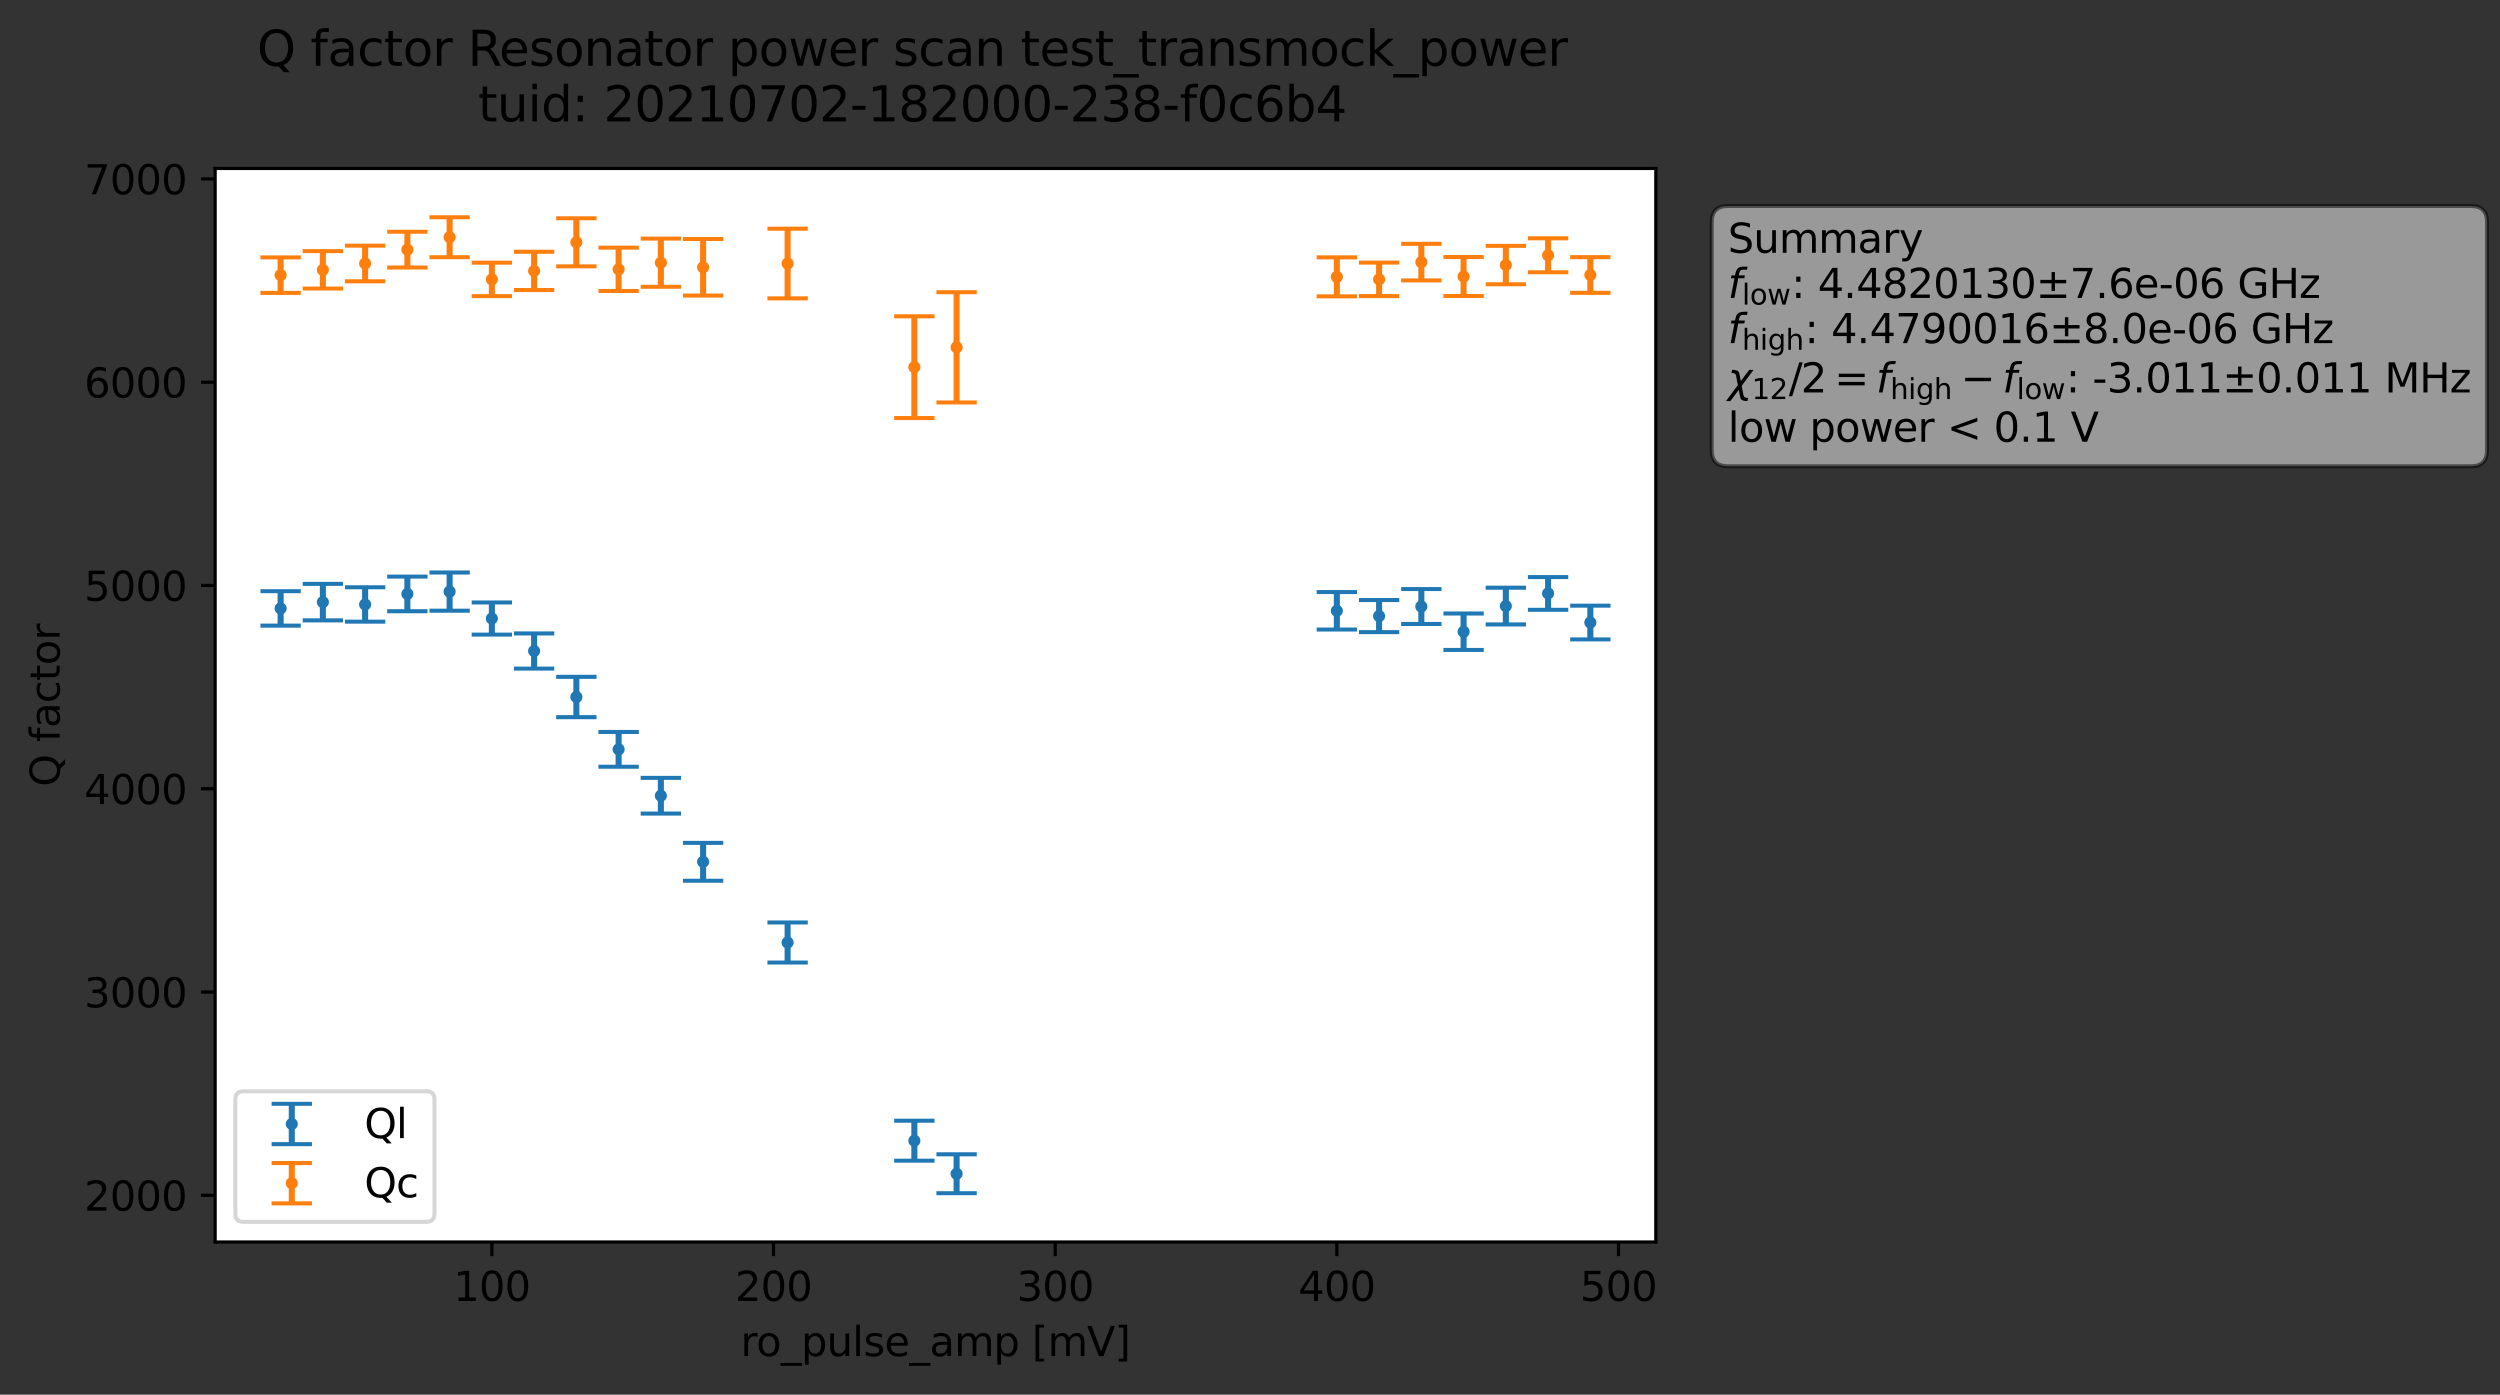 <?xml version="1.0" encoding="utf-8" standalone="no"?>
<!DOCTYPE svg PUBLIC "-//W3C//DTD SVG 1.1//EN"
  "http://www.w3.org/Graphics/SVG/1.1/DTD/svg11.dtd">
<svg height="345.706pt" version="1.1" viewBox="0 0 619.704 345.706" width="619.704pt" xmlns="http://www.w3.org/2000/svg" xmlns:xlink="http://www.w3.org/1999/xlink">
 <rect x="0" y="0" width="619.704" height="345.706" fill="#333333" stroke="none"/>
 <defs>
  <style type="text/css">*{stroke-linecap:butt;stroke-linejoin:round;}</style>
 </defs>
 <g id="figure_1">
  <g id="patch_1">
   <path d="M 0 345.706 
L 619.704 345.706 
L 619.704 -0 
L 0 -0 
z
" style="fill:none;opacity:0;"/>
  </g>
  <g id="axes_1">
   <g id="patch_2">
    <path d="M 53.328 307.872 
L 410.448 307.872 
L 410.448 41.76 
L 53.328 41.76 
z
" style="fill:#ffffff;"/>
   </g>
   <g id="matplotlib.axis_1">
    <g id="xtick_1">
     <g id="line2d_1">
      <defs>
       <path d="M 0 0 
L 0 3.5 
" id="m137c2cef41" style="stroke:#000000;stroke-width:0.8;"/>
      </defs>
      <g>
       <use style="stroke:#000000;stroke-width:0.8;" x="121.924" xlink:href="#m137c2cef41" y="307.872"/>
      </g>
     </g>
     <g id="text_1">
      <!-- 100 -->
      <g transform="translate(112.381 322.47)scale(0.1 -0.1)">
       <defs>
        <path d="M 794 531 
L 1825 531 
L 1825 4091 
L 703 3866 
L 703 4441 
L 1819 4666 
L 2450 4666 
L 2450 531 
L 3481 531 
L 3481 0 
L 794 0 
L 794 531 
z
" id="DejaVuSans-31" transform="scale(0.016)"/>
        <path d="M 2034 4250 
Q 1547 4250 1301 3770 
Q 1056 3291 1056 2328 
Q 1056 1369 1301 889 
Q 1547 409 2034 409 
Q 2525 409 2770 889 
Q 3016 1369 3016 2328 
Q 3016 3291 2770 3770 
Q 2525 4250 2034 4250 
z
M 2034 4750 
Q 2819 4750 3233 4129 
Q 3647 3509 3647 2328 
Q 3647 1150 3233 529 
Q 2819 -91 2034 -91 
Q 1250 -91 836 529 
Q 422 1150 422 2328 
Q 422 3509 836 4129 
Q 1250 4750 2034 4750 
z
" id="DejaVuSans-30" transform="scale(0.016)"/>
       </defs>
       <use xlink:href="#DejaVuSans-31"/>
       <use x="63.623" xlink:href="#DejaVuSans-30"/>
       <use x="127.246" xlink:href="#DejaVuSans-30"/>
      </g>
     </g>
    </g>
    <g id="xtick_2">
     <g id="line2d_2">
      <g>
       <use style="stroke:#000000;stroke-width:0.8;" x="191.743" xlink:href="#m137c2cef41" y="307.872"/>
      </g>
     </g>
     <g id="text_2">
      <!-- 200 -->
      <g transform="translate(182.199 322.47)scale(0.1 -0.1)">
       <defs>
        <path d="M 1228 531 
L 3431 531 
L 3431 0 
L 469 0 
L 469 531 
Q 828 903 1448 1529 
Q 2069 2156 2228 2338 
Q 2531 2678 2651 2914 
Q 2772 3150 2772 3378 
Q 2772 3750 2511 3984 
Q 2250 4219 1831 4219 
Q 1534 4219 1204 4116 
Q 875 4013 500 3803 
L 500 4441 
Q 881 4594 1212 4672 
Q 1544 4750 1819 4750 
Q 2544 4750 2975 4387 
Q 3406 4025 3406 3419 
Q 3406 3131 3298 2873 
Q 3191 2616 2906 2266 
Q 2828 2175 2409 1742 
Q 1991 1309 1228 531 
z
" id="DejaVuSans-32" transform="scale(0.016)"/>
       </defs>
       <use xlink:href="#DejaVuSans-32"/>
       <use x="63.623" xlink:href="#DejaVuSans-30"/>
       <use x="127.246" xlink:href="#DejaVuSans-30"/>
      </g>
     </g>
    </g>
    <g id="xtick_3">
     <g id="line2d_3">
      <g>
       <use style="stroke:#000000;stroke-width:0.8;" x="261.561" xlink:href="#m137c2cef41" y="307.872"/>
      </g>
     </g>
     <g id="text_3">
      <!-- 300 -->
      <g transform="translate(252.017 322.47)scale(0.1 -0.1)">
       <defs>
        <path d="M 2597 2516 
Q 3050 2419 3304 2112 
Q 3559 1806 3559 1356 
Q 3559 666 3084 287 
Q 2609 -91 1734 -91 
Q 1441 -91 1130 -33 
Q 819 25 488 141 
L 488 750 
Q 750 597 1062 519 
Q 1375 441 1716 441 
Q 2309 441 2620 675 
Q 2931 909 2931 1356 
Q 2931 1769 2642 2001 
Q 2353 2234 1838 2234 
L 1294 2234 
L 1294 2753 
L 1863 2753 
Q 2328 2753 2575 2939 
Q 2822 3125 2822 3475 
Q 2822 3834 2567 4026 
Q 2313 4219 1838 4219 
Q 1578 4219 1281 4162 
Q 984 4106 628 3988 
L 628 4550 
Q 988 4650 1302 4700 
Q 1616 4750 1894 4750 
Q 2613 4750 3031 4423 
Q 3450 4097 3450 3541 
Q 3450 3153 3228 2886 
Q 3006 2619 2597 2516 
z
" id="DejaVuSans-33" transform="scale(0.016)"/>
       </defs>
       <use xlink:href="#DejaVuSans-33"/>
       <use x="63.623" xlink:href="#DejaVuSans-30"/>
       <use x="127.246" xlink:href="#DejaVuSans-30"/>
      </g>
     </g>
    </g>
    <g id="xtick_4">
     <g id="line2d_4">
      <g>
       <use style="stroke:#000000;stroke-width:0.8;" x="331.379" xlink:href="#m137c2cef41" y="307.872"/>
      </g>
     </g>
     <g id="text_4">
      <!-- 400 -->
      <g transform="translate(321.835 322.47)scale(0.1 -0.1)">
       <defs>
        <path d="M 2419 4116 
L 825 1625 
L 2419 1625 
L 2419 4116 
z
M 2253 4666 
L 3047 4666 
L 3047 1625 
L 3713 1625 
L 3713 1100 
L 3047 1100 
L 3047 0 
L 2419 0 
L 2419 1100 
L 313 1100 
L 313 1709 
L 2253 4666 
z
" id="DejaVuSans-34" transform="scale(0.016)"/>
       </defs>
       <use xlink:href="#DejaVuSans-34"/>
       <use x="63.623" xlink:href="#DejaVuSans-30"/>
       <use x="127.246" xlink:href="#DejaVuSans-30"/>
      </g>
     </g>
    </g>
    <g id="xtick_5">
     <g id="line2d_5">
      <g>
       <use style="stroke:#000000;stroke-width:0.8;" x="401.197" xlink:href="#m137c2cef41" y="307.872"/>
      </g>
     </g>
     <g id="text_5">
      <!-- 500 -->
      <g transform="translate(391.653 322.47)scale(0.1 -0.1)">
       <defs>
        <path d="M 691 4666 
L 3169 4666 
L 3169 4134 
L 1269 4134 
L 1269 2991 
Q 1406 3038 1543 3061 
Q 1681 3084 1819 3084 
Q 2600 3084 3056 2656 
Q 3513 2228 3513 1497 
Q 3513 744 3044 326 
Q 2575 -91 1722 -91 
Q 1428 -91 1123 -41 
Q 819 9 494 109 
L 494 744 
Q 775 591 1075 516 
Q 1375 441 1709 441 
Q 2250 441 2565 725 
Q 2881 1009 2881 1497 
Q 2881 1984 2565 2268 
Q 2250 2553 1709 2553 
Q 1456 2553 1204 2497 
Q 953 2441 691 2322 
L 691 4666 
z
" id="DejaVuSans-35" transform="scale(0.016)"/>
       </defs>
       <use xlink:href="#DejaVuSans-35"/>
       <use x="63.623" xlink:href="#DejaVuSans-30"/>
       <use x="127.246" xlink:href="#DejaVuSans-30"/>
      </g>
     </g>
    </g>
    <g id="text_6">
     <!-- ro_pulse_amp [mV] -->
     <g transform="translate(183.583 336.149)scale(0.1 -0.1)">
      <defs>
       <path d="M 2631 2963 
Q 2534 3019 2420 3045 
Q 2306 3072 2169 3072 
Q 1681 3072 1420 2755 
Q 1159 2438 1159 1844 
L 1159 0 
L 581 0 
L 581 3500 
L 1159 3500 
L 1159 2956 
Q 1341 3275 1631 3429 
Q 1922 3584 2338 3584 
Q 2397 3584 2469 3576 
Q 2541 3569 2628 3553 
L 2631 2963 
z
" id="DejaVuSans-72" transform="scale(0.016)"/>
       <path d="M 1959 3097 
Q 1497 3097 1228 2736 
Q 959 2375 959 1747 
Q 959 1119 1226 758 
Q 1494 397 1959 397 
Q 2419 397 2687 759 
Q 2956 1122 2956 1747 
Q 2956 2369 2687 2733 
Q 2419 3097 1959 3097 
z
M 1959 3584 
Q 2709 3584 3137 3096 
Q 3566 2609 3566 1747 
Q 3566 888 3137 398 
Q 2709 -91 1959 -91 
Q 1206 -91 779 398 
Q 353 888 353 1747 
Q 353 2609 779 3096 
Q 1206 3584 1959 3584 
z
" id="DejaVuSans-6f" transform="scale(0.016)"/>
       <path d="M 3263 -1063 
L 3263 -1509 
L -63 -1509 
L -63 -1063 
L 3263 -1063 
z
" id="DejaVuSans-5f" transform="scale(0.016)"/>
       <path d="M 1159 525 
L 1159 -1331 
L 581 -1331 
L 581 3500 
L 1159 3500 
L 1159 2969 
Q 1341 3281 1617 3432 
Q 1894 3584 2278 3584 
Q 2916 3584 3314 3078 
Q 3713 2572 3713 1747 
Q 3713 922 3314 415 
Q 2916 -91 2278 -91 
Q 1894 -91 1617 61 
Q 1341 213 1159 525 
z
M 3116 1747 
Q 3116 2381 2855 2742 
Q 2594 3103 2138 3103 
Q 1681 3103 1420 2742 
Q 1159 2381 1159 1747 
Q 1159 1113 1420 752 
Q 1681 391 2138 391 
Q 2594 391 2855 752 
Q 3116 1113 3116 1747 
z
" id="DejaVuSans-70" transform="scale(0.016)"/>
       <path d="M 544 1381 
L 544 3500 
L 1119 3500 
L 1119 1403 
Q 1119 906 1312 657 
Q 1506 409 1894 409 
Q 2359 409 2629 706 
Q 2900 1003 2900 1516 
L 2900 3500 
L 3475 3500 
L 3475 0 
L 2900 0 
L 2900 538 
Q 2691 219 2414 64 
Q 2138 -91 1772 -91 
Q 1169 -91 856 284 
Q 544 659 544 1381 
z
M 1991 3584 
L 1991 3584 
z
" id="DejaVuSans-75" transform="scale(0.016)"/>
       <path d="M 603 4863 
L 1178 4863 
L 1178 0 
L 603 0 
L 603 4863 
z
" id="DejaVuSans-6c" transform="scale(0.016)"/>
       <path d="M 2834 3397 
L 2834 2853 
Q 2591 2978 2328 3040 
Q 2066 3103 1784 3103 
Q 1356 3103 1142 2972 
Q 928 2841 928 2578 
Q 928 2378 1081 2264 
Q 1234 2150 1697 2047 
L 1894 2003 
Q 2506 1872 2764 1633 
Q 3022 1394 3022 966 
Q 3022 478 2636 193 
Q 2250 -91 1575 -91 
Q 1294 -91 989 -36 
Q 684 19 347 128 
L 347 722 
Q 666 556 975 473 
Q 1284 391 1588 391 
Q 1994 391 2212 530 
Q 2431 669 2431 922 
Q 2431 1156 2273 1281 
Q 2116 1406 1581 1522 
L 1381 1569 
Q 847 1681 609 1914 
Q 372 2147 372 2553 
Q 372 3047 722 3315 
Q 1072 3584 1716 3584 
Q 2034 3584 2315 3537 
Q 2597 3491 2834 3397 
z
" id="DejaVuSans-73" transform="scale(0.016)"/>
       <path d="M 3597 1894 
L 3597 1613 
L 953 1613 
Q 991 1019 1311 708 
Q 1631 397 2203 397 
Q 2534 397 2845 478 
Q 3156 559 3463 722 
L 3463 178 
Q 3153 47 2828 -22 
Q 2503 -91 2169 -91 
Q 1331 -91 842 396 
Q 353 884 353 1716 
Q 353 2575 817 3079 
Q 1281 3584 2069 3584 
Q 2775 3584 3186 3129 
Q 3597 2675 3597 1894 
z
M 3022 2063 
Q 3016 2534 2758 2815 
Q 2500 3097 2075 3097 
Q 1594 3097 1305 2825 
Q 1016 2553 972 2059 
L 3022 2063 
z
" id="DejaVuSans-65" transform="scale(0.016)"/>
       <path d="M 2194 1759 
Q 1497 1759 1228 1600 
Q 959 1441 959 1056 
Q 959 750 1161 570 
Q 1363 391 1709 391 
Q 2188 391 2477 730 
Q 2766 1069 2766 1631 
L 2766 1759 
L 2194 1759 
z
M 3341 1997 
L 3341 0 
L 2766 0 
L 2766 531 
Q 2569 213 2275 61 
Q 1981 -91 1556 -91 
Q 1019 -91 701 211 
Q 384 513 384 1019 
Q 384 1609 779 1909 
Q 1175 2209 1959 2209 
L 2766 2209 
L 2766 2266 
Q 2766 2663 2505 2880 
Q 2244 3097 1772 3097 
Q 1472 3097 1187 3025 
Q 903 2953 641 2809 
L 641 3341 
Q 956 3463 1253 3523 
Q 1550 3584 1831 3584 
Q 2591 3584 2966 3190 
Q 3341 2797 3341 1997 
z
" id="DejaVuSans-61" transform="scale(0.016)"/>
       <path d="M 3328 2828 
Q 3544 3216 3844 3400 
Q 4144 3584 4550 3584 
Q 5097 3584 5394 3201 
Q 5691 2819 5691 2113 
L 5691 0 
L 5113 0 
L 5113 2094 
Q 5113 2597 4934 2840 
Q 4756 3084 4391 3084 
Q 3944 3084 3684 2787 
Q 3425 2491 3425 1978 
L 3425 0 
L 2847 0 
L 2847 2094 
Q 2847 2600 2669 2842 
Q 2491 3084 2119 3084 
Q 1678 3084 1418 2786 
Q 1159 2488 1159 1978 
L 1159 0 
L 581 0 
L 581 3500 
L 1159 3500 
L 1159 2956 
Q 1356 3278 1631 3431 
Q 1906 3584 2284 3584 
Q 2666 3584 2933 3390 
Q 3200 3197 3328 2828 
z
" id="DejaVuSans-6d" transform="scale(0.016)"/>
       <path id="DejaVuSans-20" transform="scale(0.016)"/>
       <path d="M 550 4863 
L 1875 4863 
L 1875 4416 
L 1125 4416 
L 1125 -397 
L 1875 -397 
L 1875 -844 
L 550 -844 
L 550 4863 
z
" id="DejaVuSans-5b" transform="scale(0.016)"/>
       <path d="M 1831 0 
L 50 4666 
L 709 4666 
L 2188 738 
L 3669 4666 
L 4325 4666 
L 2547 0 
L 1831 0 
z
" id="DejaVuSans-56" transform="scale(0.016)"/>
       <path d="M 1947 4863 
L 1947 -844 
L 622 -844 
L 622 -397 
L 1369 -397 
L 1369 4416 
L 622 4416 
L 622 4863 
L 1947 4863 
z
" id="DejaVuSans-5d" transform="scale(0.016)"/>
      </defs>
      <use xlink:href="#DejaVuSans-72"/>
      <use x="38.863" xlink:href="#DejaVuSans-6f"/>
      <use x="100.045" xlink:href="#DejaVuSans-5f"/>
      <use x="150.045" xlink:href="#DejaVuSans-70"/>
      <use x="213.521" xlink:href="#DejaVuSans-75"/>
      <use x="276.9" xlink:href="#DejaVuSans-6c"/>
      <use x="304.684" xlink:href="#DejaVuSans-73"/>
      <use x="356.783" xlink:href="#DejaVuSans-65"/>
      <use x="418.307" xlink:href="#DejaVuSans-5f"/>
      <use x="468.307" xlink:href="#DejaVuSans-61"/>
      <use x="529.586" xlink:href="#DejaVuSans-6d"/>
      <use x="626.998" xlink:href="#DejaVuSans-70"/>
      <use x="690.475" xlink:href="#DejaVuSans-20"/>
      <use x="722.262" xlink:href="#DejaVuSans-5b"/>
      <use x="761.275" xlink:href="#DejaVuSans-6d"/>
      <use x="858.688" xlink:href="#DejaVuSans-56"/>
      <use x="927.096" xlink:href="#DejaVuSans-5d"/>
     </g>
    </g>
   </g>
   <g id="matplotlib.axis_2">
    <g id="ytick_1">
     <g id="line2d_6">
      <defs>
       <path d="M 0 0 
L -3.5 0 
" id="m59d77d418b" style="stroke:#000000;stroke-width:0.8;"/>
      </defs>
      <g>
       <use style="stroke:#000000;stroke-width:0.8;" x="53.328" xlink:href="#m59d77d418b" y="296.296"/>
      </g>
     </g>
     <g id="text_7">
      <!-- 2000 -->
      <g transform="translate(20.878 300.095)scale(0.1 -0.1)">
       <use xlink:href="#DejaVuSans-32"/>
       <use x="63.623" xlink:href="#DejaVuSans-30"/>
       <use x="127.246" xlink:href="#DejaVuSans-30"/>
       <use x="190.869" xlink:href="#DejaVuSans-30"/>
      </g>
     </g>
    </g>
    <g id="ytick_2">
     <g id="line2d_7">
      <g>
       <use style="stroke:#000000;stroke-width:0.8;" x="53.328" xlink:href="#m59d77d418b" y="245.907"/>
      </g>
     </g>
     <g id="text_8">
      <!-- 3000 -->
      <g transform="translate(20.878 249.706)scale(0.1 -0.1)">
       <use xlink:href="#DejaVuSans-33"/>
       <use x="63.623" xlink:href="#DejaVuSans-30"/>
       <use x="127.246" xlink:href="#DejaVuSans-30"/>
       <use x="190.869" xlink:href="#DejaVuSans-30"/>
      </g>
     </g>
    </g>
    <g id="ytick_3">
     <g id="line2d_8">
      <g>
       <use style="stroke:#000000;stroke-width:0.8;" x="53.328" xlink:href="#m59d77d418b" y="195.518"/>
      </g>
     </g>
     <g id="text_9">
      <!-- 4000 -->
      <g transform="translate(20.878 199.317)scale(0.1 -0.1)">
       <use xlink:href="#DejaVuSans-34"/>
       <use x="63.623" xlink:href="#DejaVuSans-30"/>
       <use x="127.246" xlink:href="#DejaVuSans-30"/>
       <use x="190.869" xlink:href="#DejaVuSans-30"/>
      </g>
     </g>
    </g>
    <g id="ytick_4">
     <g id="line2d_9">
      <g>
       <use style="stroke:#000000;stroke-width:0.8;" x="53.328" xlink:href="#m59d77d418b" y="145.129"/>
      </g>
     </g>
     <g id="text_10">
      <!-- 5000 -->
      <g transform="translate(20.878 148.929)scale(0.1 -0.1)">
       <use xlink:href="#DejaVuSans-35"/>
       <use x="63.623" xlink:href="#DejaVuSans-30"/>
       <use x="127.246" xlink:href="#DejaVuSans-30"/>
       <use x="190.869" xlink:href="#DejaVuSans-30"/>
      </g>
     </g>
    </g>
    <g id="ytick_5">
     <g id="line2d_10">
      <g>
       <use style="stroke:#000000;stroke-width:0.8;" x="53.328" xlink:href="#m59d77d418b" y="94.741"/>
      </g>
     </g>
     <g id="text_11">
      <!-- 6000 -->
      <g transform="translate(20.878 98.54)scale(0.1 -0.1)">
       <defs>
        <path d="M 2113 2584 
Q 1688 2584 1439 2293 
Q 1191 2003 1191 1497 
Q 1191 994 1439 701 
Q 1688 409 2113 409 
Q 2538 409 2786 701 
Q 3034 994 3034 1497 
Q 3034 2003 2786 2293 
Q 2538 2584 2113 2584 
z
M 3366 4563 
L 3366 3988 
Q 3128 4100 2886 4159 
Q 2644 4219 2406 4219 
Q 1781 4219 1451 3797 
Q 1122 3375 1075 2522 
Q 1259 2794 1537 2939 
Q 1816 3084 2150 3084 
Q 2853 3084 3261 2657 
Q 3669 2231 3669 1497 
Q 3669 778 3244 343 
Q 2819 -91 2113 -91 
Q 1303 -91 875 529 
Q 447 1150 447 2328 
Q 447 3434 972 4092 
Q 1497 4750 2381 4750 
Q 2619 4750 2861 4703 
Q 3103 4656 3366 4563 
z
" id="DejaVuSans-36" transform="scale(0.016)"/>
       </defs>
       <use xlink:href="#DejaVuSans-36"/>
       <use x="63.623" xlink:href="#DejaVuSans-30"/>
       <use x="127.246" xlink:href="#DejaVuSans-30"/>
       <use x="190.869" xlink:href="#DejaVuSans-30"/>
      </g>
     </g>
    </g>
    <g id="ytick_6">
     <g id="line2d_11">
      <g>
       <use style="stroke:#000000;stroke-width:0.8;" x="53.328" xlink:href="#m59d77d418b" y="44.352"/>
      </g>
     </g>
     <g id="text_12">
      <!-- 7000 -->
      <g transform="translate(20.878 48.151)scale(0.1 -0.1)">
       <defs>
        <path d="M 525 4666 
L 3525 4666 
L 3525 4397 
L 1831 0 
L 1172 0 
L 2766 4134 
L 525 4134 
L 525 4666 
z
" id="DejaVuSans-37" transform="scale(0.016)"/>
       </defs>
       <use xlink:href="#DejaVuSans-37"/>
       <use x="63.623" xlink:href="#DejaVuSans-30"/>
       <use x="127.246" xlink:href="#DejaVuSans-30"/>
       <use x="190.869" xlink:href="#DejaVuSans-30"/>
      </g>
     </g>
    </g>
    <g id="text_13">
     <!-- Q factor -->
     <g transform="translate(14.798 194.989)rotate(-90)scale(0.1 -0.1)">
      <defs>
       <path d="M 2522 4238 
Q 1834 4238 1429 3725 
Q 1025 3213 1025 2328 
Q 1025 1447 1429 934 
Q 1834 422 2522 422 
Q 3209 422 3611 934 
Q 4013 1447 4013 2328 
Q 4013 3213 3611 3725 
Q 3209 4238 2522 4238 
z
M 3406 84 
L 4238 -825 
L 3475 -825 
L 2784 -78 
Q 2681 -84 2626 -87 
Q 2572 -91 2522 -91 
Q 1538 -91 948 567 
Q 359 1225 359 2328 
Q 359 3434 948 4092 
Q 1538 4750 2522 4750 
Q 3503 4750 4090 4092 
Q 4678 3434 4678 2328 
Q 4678 1516 4351 937 
Q 4025 359 3406 84 
z
" id="DejaVuSans-51" transform="scale(0.016)"/>
       <path d="M 2375 4863 
L 2375 4384 
L 1825 4384 
Q 1516 4384 1395 4259 
Q 1275 4134 1275 3809 
L 1275 3500 
L 2222 3500 
L 2222 3053 
L 1275 3053 
L 1275 0 
L 697 0 
L 697 3053 
L 147 3053 
L 147 3500 
L 697 3500 
L 697 3744 
Q 697 4328 969 4595 
Q 1241 4863 1831 4863 
L 2375 4863 
z
" id="DejaVuSans-66" transform="scale(0.016)"/>
       <path d="M 3122 3366 
L 3122 2828 
Q 2878 2963 2633 3030 
Q 2388 3097 2138 3097 
Q 1578 3097 1268 2742 
Q 959 2388 959 1747 
Q 959 1106 1268 751 
Q 1578 397 2138 397 
Q 2388 397 2633 464 
Q 2878 531 3122 666 
L 3122 134 
Q 2881 22 2623 -34 
Q 2366 -91 2075 -91 
Q 1284 -91 818 406 
Q 353 903 353 1747 
Q 353 2603 823 3093 
Q 1294 3584 2113 3584 
Q 2378 3584 2631 3529 
Q 2884 3475 3122 3366 
z
" id="DejaVuSans-63" transform="scale(0.016)"/>
       <path d="M 1172 4494 
L 1172 3500 
L 2356 3500 
L 2356 3053 
L 1172 3053 
L 1172 1153 
Q 1172 725 1289 603 
Q 1406 481 1766 481 
L 2356 481 
L 2356 0 
L 1766 0 
Q 1100 0 847 248 
Q 594 497 594 1153 
L 594 3053 
L 172 3053 
L 172 3500 
L 594 3500 
L 594 4494 
L 1172 4494 
z
" id="DejaVuSans-74" transform="scale(0.016)"/>
      </defs>
      <use xlink:href="#DejaVuSans-51"/>
      <use x="78.711" xlink:href="#DejaVuSans-20"/>
      <use x="110.498" xlink:href="#DejaVuSans-66"/>
      <use x="145.703" xlink:href="#DejaVuSans-61"/>
      <use x="206.982" xlink:href="#DejaVuSans-63"/>
      <use x="261.963" xlink:href="#DejaVuSans-74"/>
      <use x="301.172" xlink:href="#DejaVuSans-6f"/>
      <use x="362.354" xlink:href="#DejaVuSans-72"/>
     </g>
    </g>
   </g>
   <g id="LineCollection_1">
    <path clip-path="url(#p561ace3292)" d="M 69.561 155.082 
L 69.561 146.545 
" style="fill:none;stroke:#1f77b4;stroke-width:1.5;"/>
    <path clip-path="url(#p561ace3292)" d="M 80.034 153.777 
L 80.034 144.73 
" style="fill:none;stroke:#1f77b4;stroke-width:1.5;"/>
    <path clip-path="url(#p561ace3292)" d="M 90.506 154.104 
L 90.506 145.569 
" style="fill:none;stroke:#1f77b4;stroke-width:1.5;"/>
    <path clip-path="url(#p561ace3292)" d="M 100.979 151.513 
L 100.979 142.933 
" style="fill:none;stroke:#1f77b4;stroke-width:1.5;"/>
    <path clip-path="url(#p561ace3292)" d="M 111.452 151.382 
L 111.452 141.908 
" style="fill:none;stroke:#1f77b4;stroke-width:1.5;"/>
    <path clip-path="url(#p561ace3292)" d="M 121.924 157.305 
L 121.924 149.341 
" style="fill:none;stroke:#1f77b4;stroke-width:1.5;"/>
    <path clip-path="url(#p561ace3292)" d="M 132.397 165.73 
L 132.397 157.018 
" style="fill:none;stroke:#1f77b4;stroke-width:1.5;"/>
    <path clip-path="url(#p561ace3292)" d="M 142.87 177.773 
L 142.87 167.778 
" style="fill:none;stroke:#1f77b4;stroke-width:1.5;"/>
    <path clip-path="url(#p561ace3292)" d="M 153.343 190.057 
L 153.343 181.442 
" style="fill:none;stroke:#1f77b4;stroke-width:1.5;"/>
    <path clip-path="url(#p561ace3292)" d="M 163.815 201.672 
L 163.815 192.819 
" style="fill:none;stroke:#1f77b4;stroke-width:1.5;"/>
    <path clip-path="url(#p561ace3292)" d="M 174.288 218.314 
L 174.288 208.928 
" style="fill:none;stroke:#1f77b4;stroke-width:1.5;"/>
    <path clip-path="url(#p561ace3292)" d="M 195.234 238.597 
L 195.234 228.662 
" style="fill:none;stroke:#1f77b4;stroke-width:1.5;"/>
    <path clip-path="url(#p561ace3292)" d="M 226.652 287.712 
L 226.652 277.805 
" style="fill:none;stroke:#1f77b4;stroke-width:1.5;"/>
    <path clip-path="url(#p561ace3292)" d="M 237.124 295.776 
L 237.124 286.133 
" style="fill:none;stroke:#1f77b4;stroke-width:1.5;"/>
    <path clip-path="url(#p561ace3292)" d="M 331.379 156.054 
L 331.379 146.765 
" style="fill:none;stroke:#1f77b4;stroke-width:1.5;"/>
    <path clip-path="url(#p561ace3292)" d="M 341.852 156.696 
L 341.852 148.738 
" style="fill:none;stroke:#1f77b4;stroke-width:1.5;"/>
    <path clip-path="url(#p561ace3292)" d="M 352.324 154.667 
L 352.324 146.02 
" style="fill:none;stroke:#1f77b4;stroke-width:1.5;"/>
    <path clip-path="url(#p561ace3292)" d="M 362.797 161.107 
L 362.797 152.075 
" style="fill:none;stroke:#1f77b4;stroke-width:1.5;"/>
    <path clip-path="url(#p561ace3292)" d="M 373.27 154.787 
L 373.27 145.682 
" style="fill:none;stroke:#1f77b4;stroke-width:1.5;"/>
    <path clip-path="url(#p561ace3292)" d="M 383.743 151.156 
L 383.743 143.043 
" style="fill:none;stroke:#1f77b4;stroke-width:1.5;"/>
    <path clip-path="url(#p561ace3292)" d="M 394.215 158.496 
L 394.215 150.138 
" style="fill:none;stroke:#1f77b4;stroke-width:1.5;"/>
   </g>
   <g id="LineCollection_2">
    <path clip-path="url(#p561ace3292)" d="M 69.561 72.608 
L 69.561 63.804 
" style="fill:none;stroke:#ff7f0e;stroke-width:1.5;"/>
    <path clip-path="url(#p561ace3292)" d="M 80.034 71.522 
L 80.034 62.25 
" style="fill:none;stroke:#ff7f0e;stroke-width:1.5;"/>
    <path clip-path="url(#p561ace3292)" d="M 90.506 69.732 
L 90.506 60.897 
" style="fill:none;stroke:#ff7f0e;stroke-width:1.5;"/>
    <path clip-path="url(#p561ace3292)" d="M 100.979 66.319 
L 100.979 57.441 
" style="fill:none;stroke:#ff7f0e;stroke-width:1.5;"/>
    <path clip-path="url(#p561ace3292)" d="M 111.452 63.758 
L 111.452 53.856 
" style="fill:none;stroke:#ff7f0e;stroke-width:1.5;"/>
    <path clip-path="url(#p561ace3292)" d="M 121.924 73.406 
L 121.924 65.114 
" style="fill:none;stroke:#ff7f0e;stroke-width:1.5;"/>
    <path clip-path="url(#p561ace3292)" d="M 132.397 71.893 
L 132.397 62.411 
" style="fill:none;stroke:#ff7f0e;stroke-width:1.5;"/>
    <path clip-path="url(#p561ace3292)" d="M 142.87 66.023 
L 142.87 54.104 
" style="fill:none;stroke:#ff7f0e;stroke-width:1.5;"/>
    <path clip-path="url(#p561ace3292)" d="M 153.343 72.13 
L 153.343 61.393 
" style="fill:none;stroke:#ff7f0e;stroke-width:1.5;"/>
    <path clip-path="url(#p561ace3292)" d="M 163.815 71.091 
L 163.815 59.143 
" style="fill:none;stroke:#ff7f0e;stroke-width:1.5;"/>
    <path clip-path="url(#p561ace3292)" d="M 174.288 73.267 
L 174.288 59.245 
" style="fill:none;stroke:#ff7f0e;stroke-width:1.5;"/>
    <path clip-path="url(#p561ace3292)" d="M 195.234 73.963 
L 195.234 56.691 
" style="fill:none;stroke:#ff7f0e;stroke-width:1.5;"/>
    <path clip-path="url(#p561ace3292)" d="M 226.652 103.619 
L 226.652 78.402 
" style="fill:none;stroke:#ff7f0e;stroke-width:1.5;"/>
    <path clip-path="url(#p561ace3292)" d="M 237.124 99.764 
L 237.124 72.429 
" style="fill:none;stroke:#ff7f0e;stroke-width:1.5;"/>
    <path clip-path="url(#p561ace3292)" d="M 331.379 73.455 
L 331.379 63.798 
" style="fill:none;stroke:#ff7f0e;stroke-width:1.5;"/>
    <path clip-path="url(#p561ace3292)" d="M 341.852 73.399 
L 341.852 65.093 
" style="fill:none;stroke:#ff7f0e;stroke-width:1.5;"/>
    <path clip-path="url(#p561ace3292)" d="M 352.324 69.502 
L 352.324 60.445 
" style="fill:none;stroke:#ff7f0e;stroke-width:1.5;"/>
    <path clip-path="url(#p561ace3292)" d="M 362.797 73.371 
L 362.797 63.715 
" style="fill:none;stroke:#ff7f0e;stroke-width:1.5;"/>
    <path clip-path="url(#p561ace3292)" d="M 373.27 70.462 
L 373.27 60.949 
" style="fill:none;stroke:#ff7f0e;stroke-width:1.5;"/>
    <path clip-path="url(#p561ace3292)" d="M 383.743 67.486 
L 383.743 59.071 
" style="fill:none;stroke:#ff7f0e;stroke-width:1.5;"/>
    <path clip-path="url(#p561ace3292)" d="M 394.215 72.587 
L 394.215 63.747 
" style="fill:none;stroke:#ff7f0e;stroke-width:1.5;"/>
   </g>
   <g id="line2d_12">
    <defs>
     <path d="M 5 0 
L -5 -0 
" id="m551f958a81" style="stroke:#1f77b4;"/>
    </defs>
    <g clip-path="url(#p561ace3292)">
     <use style="fill:#1f77b4;stroke:#1f77b4;" x="69.561" xlink:href="#m551f958a81" y="155.082"/>
     <use style="fill:#1f77b4;stroke:#1f77b4;" x="80.034" xlink:href="#m551f958a81" y="153.777"/>
     <use style="fill:#1f77b4;stroke:#1f77b4;" x="90.506" xlink:href="#m551f958a81" y="154.104"/>
     <use style="fill:#1f77b4;stroke:#1f77b4;" x="100.979" xlink:href="#m551f958a81" y="151.513"/>
     <use style="fill:#1f77b4;stroke:#1f77b4;" x="111.452" xlink:href="#m551f958a81" y="151.382"/>
     <use style="fill:#1f77b4;stroke:#1f77b4;" x="121.924" xlink:href="#m551f958a81" y="157.305"/>
     <use style="fill:#1f77b4;stroke:#1f77b4;" x="132.397" xlink:href="#m551f958a81" y="165.73"/>
     <use style="fill:#1f77b4;stroke:#1f77b4;" x="142.87" xlink:href="#m551f958a81" y="177.773"/>
     <use style="fill:#1f77b4;stroke:#1f77b4;" x="153.343" xlink:href="#m551f958a81" y="190.057"/>
     <use style="fill:#1f77b4;stroke:#1f77b4;" x="163.815" xlink:href="#m551f958a81" y="201.672"/>
     <use style="fill:#1f77b4;stroke:#1f77b4;" x="174.288" xlink:href="#m551f958a81" y="218.314"/>
     <use style="fill:#1f77b4;stroke:#1f77b4;" x="195.234" xlink:href="#m551f958a81" y="238.597"/>
     <use style="fill:#1f77b4;stroke:#1f77b4;" x="226.652" xlink:href="#m551f958a81" y="287.712"/>
     <use style="fill:#1f77b4;stroke:#1f77b4;" x="237.124" xlink:href="#m551f958a81" y="295.776"/>
     <use style="fill:#1f77b4;stroke:#1f77b4;" x="331.379" xlink:href="#m551f958a81" y="156.054"/>
     <use style="fill:#1f77b4;stroke:#1f77b4;" x="341.852" xlink:href="#m551f958a81" y="156.696"/>
     <use style="fill:#1f77b4;stroke:#1f77b4;" x="352.324" xlink:href="#m551f958a81" y="154.667"/>
     <use style="fill:#1f77b4;stroke:#1f77b4;" x="362.797" xlink:href="#m551f958a81" y="161.107"/>
     <use style="fill:#1f77b4;stroke:#1f77b4;" x="373.27" xlink:href="#m551f958a81" y="154.787"/>
     <use style="fill:#1f77b4;stroke:#1f77b4;" x="383.743" xlink:href="#m551f958a81" y="151.156"/>
     <use style="fill:#1f77b4;stroke:#1f77b4;" x="394.215" xlink:href="#m551f958a81" y="158.496"/>
    </g>
   </g>
   <g id="line2d_13">
    <g clip-path="url(#p561ace3292)">
     <use style="fill:#1f77b4;stroke:#1f77b4;" x="69.561" xlink:href="#m551f958a81" y="146.545"/>
     <use style="fill:#1f77b4;stroke:#1f77b4;" x="80.034" xlink:href="#m551f958a81" y="144.73"/>
     <use style="fill:#1f77b4;stroke:#1f77b4;" x="90.506" xlink:href="#m551f958a81" y="145.569"/>
     <use style="fill:#1f77b4;stroke:#1f77b4;" x="100.979" xlink:href="#m551f958a81" y="142.933"/>
     <use style="fill:#1f77b4;stroke:#1f77b4;" x="111.452" xlink:href="#m551f958a81" y="141.908"/>
     <use style="fill:#1f77b4;stroke:#1f77b4;" x="121.924" xlink:href="#m551f958a81" y="149.341"/>
     <use style="fill:#1f77b4;stroke:#1f77b4;" x="132.397" xlink:href="#m551f958a81" y="157.018"/>
     <use style="fill:#1f77b4;stroke:#1f77b4;" x="142.87" xlink:href="#m551f958a81" y="167.778"/>
     <use style="fill:#1f77b4;stroke:#1f77b4;" x="153.343" xlink:href="#m551f958a81" y="181.442"/>
     <use style="fill:#1f77b4;stroke:#1f77b4;" x="163.815" xlink:href="#m551f958a81" y="192.819"/>
     <use style="fill:#1f77b4;stroke:#1f77b4;" x="174.288" xlink:href="#m551f958a81" y="208.928"/>
     <use style="fill:#1f77b4;stroke:#1f77b4;" x="195.234" xlink:href="#m551f958a81" y="228.662"/>
     <use style="fill:#1f77b4;stroke:#1f77b4;" x="226.652" xlink:href="#m551f958a81" y="277.805"/>
     <use style="fill:#1f77b4;stroke:#1f77b4;" x="237.124" xlink:href="#m551f958a81" y="286.133"/>
     <use style="fill:#1f77b4;stroke:#1f77b4;" x="331.379" xlink:href="#m551f958a81" y="146.765"/>
     <use style="fill:#1f77b4;stroke:#1f77b4;" x="341.852" xlink:href="#m551f958a81" y="148.738"/>
     <use style="fill:#1f77b4;stroke:#1f77b4;" x="352.324" xlink:href="#m551f958a81" y="146.02"/>
     <use style="fill:#1f77b4;stroke:#1f77b4;" x="362.797" xlink:href="#m551f958a81" y="152.075"/>
     <use style="fill:#1f77b4;stroke:#1f77b4;" x="373.27" xlink:href="#m551f958a81" y="145.682"/>
     <use style="fill:#1f77b4;stroke:#1f77b4;" x="383.743" xlink:href="#m551f958a81" y="143.043"/>
     <use style="fill:#1f77b4;stroke:#1f77b4;" x="394.215" xlink:href="#m551f958a81" y="150.138"/>
    </g>
   </g>
   <g id="line2d_14">
    <defs>
     <path d="M 5 0 
L -5 -0 
" id="mb8fd430da9" style="stroke:#ff7f0e;"/>
    </defs>
    <g clip-path="url(#p561ace3292)">
     <use style="fill:#ff7f0e;stroke:#ff7f0e;" x="69.561" xlink:href="#mb8fd430da9" y="72.608"/>
     <use style="fill:#ff7f0e;stroke:#ff7f0e;" x="80.034" xlink:href="#mb8fd430da9" y="71.522"/>
     <use style="fill:#ff7f0e;stroke:#ff7f0e;" x="90.506" xlink:href="#mb8fd430da9" y="69.732"/>
     <use style="fill:#ff7f0e;stroke:#ff7f0e;" x="100.979" xlink:href="#mb8fd430da9" y="66.319"/>
     <use style="fill:#ff7f0e;stroke:#ff7f0e;" x="111.452" xlink:href="#mb8fd430da9" y="63.758"/>
     <use style="fill:#ff7f0e;stroke:#ff7f0e;" x="121.924" xlink:href="#mb8fd430da9" y="73.406"/>
     <use style="fill:#ff7f0e;stroke:#ff7f0e;" x="132.397" xlink:href="#mb8fd430da9" y="71.893"/>
     <use style="fill:#ff7f0e;stroke:#ff7f0e;" x="142.87" xlink:href="#mb8fd430da9" y="66.023"/>
     <use style="fill:#ff7f0e;stroke:#ff7f0e;" x="153.343" xlink:href="#mb8fd430da9" y="72.13"/>
     <use style="fill:#ff7f0e;stroke:#ff7f0e;" x="163.815" xlink:href="#mb8fd430da9" y="71.091"/>
     <use style="fill:#ff7f0e;stroke:#ff7f0e;" x="174.288" xlink:href="#mb8fd430da9" y="73.267"/>
     <use style="fill:#ff7f0e;stroke:#ff7f0e;" x="195.234" xlink:href="#mb8fd430da9" y="73.963"/>
     <use style="fill:#ff7f0e;stroke:#ff7f0e;" x="226.652" xlink:href="#mb8fd430da9" y="103.619"/>
     <use style="fill:#ff7f0e;stroke:#ff7f0e;" x="237.124" xlink:href="#mb8fd430da9" y="99.764"/>
     <use style="fill:#ff7f0e;stroke:#ff7f0e;" x="331.379" xlink:href="#mb8fd430da9" y="73.455"/>
     <use style="fill:#ff7f0e;stroke:#ff7f0e;" x="341.852" xlink:href="#mb8fd430da9" y="73.399"/>
     <use style="fill:#ff7f0e;stroke:#ff7f0e;" x="352.324" xlink:href="#mb8fd430da9" y="69.502"/>
     <use style="fill:#ff7f0e;stroke:#ff7f0e;" x="362.797" xlink:href="#mb8fd430da9" y="73.371"/>
     <use style="fill:#ff7f0e;stroke:#ff7f0e;" x="373.27" xlink:href="#mb8fd430da9" y="70.462"/>
     <use style="fill:#ff7f0e;stroke:#ff7f0e;" x="383.743" xlink:href="#mb8fd430da9" y="67.486"/>
     <use style="fill:#ff7f0e;stroke:#ff7f0e;" x="394.215" xlink:href="#mb8fd430da9" y="72.587"/>
    </g>
   </g>
   <g id="line2d_15">
    <g clip-path="url(#p561ace3292)">
     <use style="fill:#ff7f0e;stroke:#ff7f0e;" x="69.561" xlink:href="#mb8fd430da9" y="63.804"/>
     <use style="fill:#ff7f0e;stroke:#ff7f0e;" x="80.034" xlink:href="#mb8fd430da9" y="62.25"/>
     <use style="fill:#ff7f0e;stroke:#ff7f0e;" x="90.506" xlink:href="#mb8fd430da9" y="60.897"/>
     <use style="fill:#ff7f0e;stroke:#ff7f0e;" x="100.979" xlink:href="#mb8fd430da9" y="57.441"/>
     <use style="fill:#ff7f0e;stroke:#ff7f0e;" x="111.452" xlink:href="#mb8fd430da9" y="53.856"/>
     <use style="fill:#ff7f0e;stroke:#ff7f0e;" x="121.924" xlink:href="#mb8fd430da9" y="65.114"/>
     <use style="fill:#ff7f0e;stroke:#ff7f0e;" x="132.397" xlink:href="#mb8fd430da9" y="62.411"/>
     <use style="fill:#ff7f0e;stroke:#ff7f0e;" x="142.87" xlink:href="#mb8fd430da9" y="54.104"/>
     <use style="fill:#ff7f0e;stroke:#ff7f0e;" x="153.343" xlink:href="#mb8fd430da9" y="61.393"/>
     <use style="fill:#ff7f0e;stroke:#ff7f0e;" x="163.815" xlink:href="#mb8fd430da9" y="59.143"/>
     <use style="fill:#ff7f0e;stroke:#ff7f0e;" x="174.288" xlink:href="#mb8fd430da9" y="59.245"/>
     <use style="fill:#ff7f0e;stroke:#ff7f0e;" x="195.234" xlink:href="#mb8fd430da9" y="56.691"/>
     <use style="fill:#ff7f0e;stroke:#ff7f0e;" x="226.652" xlink:href="#mb8fd430da9" y="78.402"/>
     <use style="fill:#ff7f0e;stroke:#ff7f0e;" x="237.124" xlink:href="#mb8fd430da9" y="72.429"/>
     <use style="fill:#ff7f0e;stroke:#ff7f0e;" x="331.379" xlink:href="#mb8fd430da9" y="63.798"/>
     <use style="fill:#ff7f0e;stroke:#ff7f0e;" x="341.852" xlink:href="#mb8fd430da9" y="65.093"/>
     <use style="fill:#ff7f0e;stroke:#ff7f0e;" x="352.324" xlink:href="#mb8fd430da9" y="60.445"/>
     <use style="fill:#ff7f0e;stroke:#ff7f0e;" x="362.797" xlink:href="#mb8fd430da9" y="63.715"/>
     <use style="fill:#ff7f0e;stroke:#ff7f0e;" x="373.27" xlink:href="#mb8fd430da9" y="60.949"/>
     <use style="fill:#ff7f0e;stroke:#ff7f0e;" x="383.743" xlink:href="#mb8fd430da9" y="59.071"/>
     <use style="fill:#ff7f0e;stroke:#ff7f0e;" x="394.215" xlink:href="#mb8fd430da9" y="63.747"/>
    </g>
   </g>
   <g id="line2d_16">
    <defs>
     <path d="M 0 1 
C 0.265 1 0.52 0.895 0.707 0.707 
C 0.895 0.52 1 0.265 1 0 
C 1 -0.265 0.895 -0.52 0.707 -0.707 
C 0.52 -0.895 0.265 -1 0 -1 
C -0.265 -1 -0.52 -0.895 -0.707 -0.707 
C -0.895 -0.52 -1 -0.265 -1 0 
C -1 0.265 -0.895 0.52 -0.707 0.707 
C -0.52 0.895 -0.265 1 0 1 
z
" id="md316a84b1b" style="stroke:#1f77b4;"/>
    </defs>
    <g clip-path="url(#p561ace3292)">
     <use style="fill:#1f77b4;stroke:#1f77b4;" x="69.561" xlink:href="#md316a84b1b" y="150.814"/>
     <use style="fill:#1f77b4;stroke:#1f77b4;" x="80.034" xlink:href="#md316a84b1b" y="149.254"/>
     <use style="fill:#1f77b4;stroke:#1f77b4;" x="90.506" xlink:href="#md316a84b1b" y="149.836"/>
     <use style="fill:#1f77b4;stroke:#1f77b4;" x="100.979" xlink:href="#md316a84b1b" y="147.223"/>
     <use style="fill:#1f77b4;stroke:#1f77b4;" x="111.452" xlink:href="#md316a84b1b" y="146.645"/>
     <use style="fill:#1f77b4;stroke:#1f77b4;" x="121.924" xlink:href="#md316a84b1b" y="153.323"/>
     <use style="fill:#1f77b4;stroke:#1f77b4;" x="132.397" xlink:href="#md316a84b1b" y="161.374"/>
     <use style="fill:#1f77b4;stroke:#1f77b4;" x="142.87" xlink:href="#md316a84b1b" y="172.775"/>
     <use style="fill:#1f77b4;stroke:#1f77b4;" x="153.343" xlink:href="#md316a84b1b" y="185.75"/>
     <use style="fill:#1f77b4;stroke:#1f77b4;" x="163.815" xlink:href="#md316a84b1b" y="197.245"/>
     <use style="fill:#1f77b4;stroke:#1f77b4;" x="174.288" xlink:href="#md316a84b1b" y="213.621"/>
     <use style="fill:#1f77b4;stroke:#1f77b4;" x="195.234" xlink:href="#md316a84b1b" y="233.629"/>
     <use style="fill:#1f77b4;stroke:#1f77b4;" x="226.652" xlink:href="#md316a84b1b" y="282.759"/>
     <use style="fill:#1f77b4;stroke:#1f77b4;" x="237.124" xlink:href="#md316a84b1b" y="290.955"/>
     <use style="fill:#1f77b4;stroke:#1f77b4;" x="331.379" xlink:href="#md316a84b1b" y="151.409"/>
     <use style="fill:#1f77b4;stroke:#1f77b4;" x="341.852" xlink:href="#md316a84b1b" y="152.717"/>
     <use style="fill:#1f77b4;stroke:#1f77b4;" x="352.324" xlink:href="#md316a84b1b" y="150.343"/>
     <use style="fill:#1f77b4;stroke:#1f77b4;" x="362.797" xlink:href="#md316a84b1b" y="156.591"/>
     <use style="fill:#1f77b4;stroke:#1f77b4;" x="373.27" xlink:href="#md316a84b1b" y="150.235"/>
     <use style="fill:#1f77b4;stroke:#1f77b4;" x="383.743" xlink:href="#md316a84b1b" y="147.099"/>
     <use style="fill:#1f77b4;stroke:#1f77b4;" x="394.215" xlink:href="#md316a84b1b" y="154.317"/>
    </g>
   </g>
   <g id="line2d_17">
    <defs>
     <path d="M 0 1 
C 0.265 1 0.52 0.895 0.707 0.707 
C 0.895 0.52 1 0.265 1 0 
C 1 -0.265 0.895 -0.52 0.707 -0.707 
C 0.52 -0.895 0.265 -1 0 -1 
C -0.265 -1 -0.52 -0.895 -0.707 -0.707 
C -0.895 -0.52 -1 -0.265 -1 0 
C -1 0.265 -0.895 0.52 -0.707 0.707 
C -0.52 0.895 -0.265 1 0 1 
z
" id="mcf7b46cf86" style="stroke:#ff7f0e;"/>
    </defs>
    <g clip-path="url(#p561ace3292)">
     <use style="fill:#ff7f0e;stroke:#ff7f0e;" x="69.561" xlink:href="#mcf7b46cf86" y="68.206"/>
     <use style="fill:#ff7f0e;stroke:#ff7f0e;" x="80.034" xlink:href="#mcf7b46cf86" y="66.886"/>
     <use style="fill:#ff7f0e;stroke:#ff7f0e;" x="90.506" xlink:href="#mcf7b46cf86" y="65.315"/>
     <use style="fill:#ff7f0e;stroke:#ff7f0e;" x="100.979" xlink:href="#mcf7b46cf86" y="61.88"/>
     <use style="fill:#ff7f0e;stroke:#ff7f0e;" x="111.452" xlink:href="#mcf7b46cf86" y="58.807"/>
     <use style="fill:#ff7f0e;stroke:#ff7f0e;" x="121.924" xlink:href="#mcf7b46cf86" y="69.26"/>
     <use style="fill:#ff7f0e;stroke:#ff7f0e;" x="132.397" xlink:href="#mcf7b46cf86" y="67.152"/>
     <use style="fill:#ff7f0e;stroke:#ff7f0e;" x="142.87" xlink:href="#mcf7b46cf86" y="60.063"/>
     <use style="fill:#ff7f0e;stroke:#ff7f0e;" x="153.343" xlink:href="#mcf7b46cf86" y="66.762"/>
     <use style="fill:#ff7f0e;stroke:#ff7f0e;" x="163.815" xlink:href="#mcf7b46cf86" y="65.117"/>
     <use style="fill:#ff7f0e;stroke:#ff7f0e;" x="174.288" xlink:href="#mcf7b46cf86" y="66.256"/>
     <use style="fill:#ff7f0e;stroke:#ff7f0e;" x="195.234" xlink:href="#mcf7b46cf86" y="65.327"/>
     <use style="fill:#ff7f0e;stroke:#ff7f0e;" x="226.652" xlink:href="#mcf7b46cf86" y="91.01"/>
     <use style="fill:#ff7f0e;stroke:#ff7f0e;" x="237.124" xlink:href="#mcf7b46cf86" y="86.097"/>
     <use style="fill:#ff7f0e;stroke:#ff7f0e;" x="331.379" xlink:href="#mcf7b46cf86" y="68.627"/>
     <use style="fill:#ff7f0e;stroke:#ff7f0e;" x="341.852" xlink:href="#mcf7b46cf86" y="69.246"/>
     <use style="fill:#ff7f0e;stroke:#ff7f0e;" x="352.324" xlink:href="#mcf7b46cf86" y="64.973"/>
     <use style="fill:#ff7f0e;stroke:#ff7f0e;" x="362.797" xlink:href="#mcf7b46cf86" y="68.543"/>
     <use style="fill:#ff7f0e;stroke:#ff7f0e;" x="373.27" xlink:href="#mcf7b46cf86" y="65.705"/>
     <use style="fill:#ff7f0e;stroke:#ff7f0e;" x="383.743" xlink:href="#mcf7b46cf86" y="63.279"/>
     <use style="fill:#ff7f0e;stroke:#ff7f0e;" x="394.215" xlink:href="#mcf7b46cf86" y="68.167"/>
    </g>
   </g>
   <g id="patch_3">
    <path d="M 53.328 307.872 
L 53.328 41.76 
" style="fill:none;stroke:#000000;stroke-linecap:square;stroke-linejoin:miter;stroke-width:0.8;"/>
   </g>
   <g id="patch_4">
    <path d="M 410.448 307.872 
L 410.448 41.76 
" style="fill:none;stroke:#000000;stroke-linecap:square;stroke-linejoin:miter;stroke-width:0.8;"/>
   </g>
   <g id="patch_5">
    <path d="M 53.328 307.872 
L 410.448 307.872 
" style="fill:none;stroke:#000000;stroke-linecap:square;stroke-linejoin:miter;stroke-width:0.8;"/>
   </g>
   <g id="patch_6">
    <path d="M 53.328 41.76 
L 410.448 41.76 
" style="fill:none;stroke:#000000;stroke-linecap:square;stroke-linejoin:miter;stroke-width:0.8;"/>
   </g>
   <g id="text_14">
    <g id="patch_7">
     <path d="M 428.304 115.579 
L 612.504 115.579 
Q 616.504 115.579 616.504 111.579 
L 616.504 55.066 
Q 616.504 51.066 612.504 51.066 
L 428.304 51.066 
Q 424.304 51.066 424.304 55.066 
L 424.304 111.579 
Q 424.304 115.579 428.304 115.579 
z
" style="fill:#ffffff;opacity:0.5;stroke:#000000;stroke-linejoin:miter;"/>
    </g>
    <!-- Summary -->
    <g transform="translate(428.304 62.664)scale(0.1 -0.1)">
     <defs>
      <path d="M 3425 4513 
L 3425 3897 
Q 3066 4069 2747 4153 
Q 2428 4238 2131 4238 
Q 1616 4238 1336 4038 
Q 1056 3838 1056 3469 
Q 1056 3159 1242 3001 
Q 1428 2844 1947 2747 
L 2328 2669 
Q 3034 2534 3370 2195 
Q 3706 1856 3706 1288 
Q 3706 609 3251 259 
Q 2797 -91 1919 -91 
Q 1588 -91 1214 -16 
Q 841 59 441 206 
L 441 856 
Q 825 641 1194 531 
Q 1563 422 1919 422 
Q 2459 422 2753 634 
Q 3047 847 3047 1241 
Q 3047 1584 2836 1778 
Q 2625 1972 2144 2069 
L 1759 2144 
Q 1053 2284 737 2584 
Q 422 2884 422 3419 
Q 422 4038 858 4394 
Q 1294 4750 2059 4750 
Q 2388 4750 2728 4690 
Q 3069 4631 3425 4513 
z
" id="DejaVuSans-53" transform="scale(0.016)"/>
      <path d="M 2059 -325 
Q 1816 -950 1584 -1140 
Q 1353 -1331 966 -1331 
L 506 -1331 
L 506 -850 
L 844 -850 
Q 1081 -850 1212 -737 
Q 1344 -625 1503 -206 
L 1606 56 
L 191 3500 
L 800 3500 
L 1894 763 
L 2988 3500 
L 3597 3500 
L 2059 -325 
z
" id="DejaVuSans-79" transform="scale(0.016)"/>
     </defs>
     <use xlink:href="#DejaVuSans-53"/>
     <use x="63.477" xlink:href="#DejaVuSans-75"/>
     <use x="126.855" xlink:href="#DejaVuSans-6d"/>
     <use x="224.268" xlink:href="#DejaVuSans-6d"/>
     <use x="321.68" xlink:href="#DejaVuSans-61"/>
     <use x="382.959" xlink:href="#DejaVuSans-72"/>
     <use x="424.072" xlink:href="#DejaVuSans-79"/>
    </g>
    <!-- $f_\mathrm{low}$: 4.4820130$\pm$7.6e-06 GHz -->
    <g transform="translate(428.304 73.862)scale(0.1 -0.1)">
     <defs>
      <path d="M 3059 4863 
L 2969 4384 
L 2419 4384 
Q 2106 4384 1964 4261 
Q 1822 4138 1753 3809 
L 1691 3500 
L 2638 3500 
L 2553 3053 
L 1606 3053 
L 1013 0 
L 434 0 
L 1031 3053 
L 481 3053 
L 563 3500 
L 1113 3500 
L 1159 3744 
Q 1278 4363 1576 4613 
Q 1875 4863 2516 4863 
L 3059 4863 
z
" id="DejaVuSans-Oblique-66" transform="scale(0.016)"/>
      <path d="M 269 3500 
L 844 3500 
L 1563 769 
L 2278 3500 
L 2956 3500 
L 3675 769 
L 4391 3500 
L 4966 3500 
L 4050 0 
L 3372 0 
L 2619 2869 
L 1863 0 
L 1184 0 
L 269 3500 
z
" id="DejaVuSans-77" transform="scale(0.016)"/>
      <path d="M 750 794 
L 1409 794 
L 1409 0 
L 750 0 
L 750 794 
z
M 750 3309 
L 1409 3309 
L 1409 2516 
L 750 2516 
L 750 3309 
z
" id="DejaVuSans-3a" transform="scale(0.016)"/>
      <path d="M 684 794 
L 1344 794 
L 1344 0 
L 684 0 
L 684 794 
z
" id="DejaVuSans-2e" transform="scale(0.016)"/>
      <path d="M 2034 2216 
Q 1584 2216 1326 1975 
Q 1069 1734 1069 1313 
Q 1069 891 1326 650 
Q 1584 409 2034 409 
Q 2484 409 2743 651 
Q 3003 894 3003 1313 
Q 3003 1734 2745 1975 
Q 2488 2216 2034 2216 
z
M 1403 2484 
Q 997 2584 770 2862 
Q 544 3141 544 3541 
Q 544 4100 942 4425 
Q 1341 4750 2034 4750 
Q 2731 4750 3128 4425 
Q 3525 4100 3525 3541 
Q 3525 3141 3298 2862 
Q 3072 2584 2669 2484 
Q 3125 2378 3379 2068 
Q 3634 1759 3634 1313 
Q 3634 634 3220 271 
Q 2806 -91 2034 -91 
Q 1263 -91 848 271 
Q 434 634 434 1313 
Q 434 1759 690 2068 
Q 947 2378 1403 2484 
z
M 1172 3481 
Q 1172 3119 1398 2916 
Q 1625 2713 2034 2713 
Q 2441 2713 2670 2916 
Q 2900 3119 2900 3481 
Q 2900 3844 2670 4047 
Q 2441 4250 2034 4250 
Q 1625 4250 1398 4047 
Q 1172 3844 1172 3481 
z
" id="DejaVuSans-38" transform="scale(0.016)"/>
      <path d="M 2944 4013 
L 2944 2803 
L 4684 2803 
L 4684 2272 
L 2944 2272 
L 2944 1063 
L 2419 1063 
L 2419 2272 
L 678 2272 
L 678 2803 
L 2419 2803 
L 2419 4013 
L 2944 4013 
z
M 678 531 
L 4684 531 
L 4684 0 
L 678 0 
L 678 531 
z
" id="DejaVuSans-b1" transform="scale(0.016)"/>
      <path d="M 313 2009 
L 1997 2009 
L 1997 1497 
L 313 1497 
L 313 2009 
z
" id="DejaVuSans-2d" transform="scale(0.016)"/>
      <path d="M 3809 666 
L 3809 1919 
L 2778 1919 
L 2778 2438 
L 4434 2438 
L 4434 434 
Q 4069 175 3628 42 
Q 3188 -91 2688 -91 
Q 1594 -91 976 548 
Q 359 1188 359 2328 
Q 359 3472 976 4111 
Q 1594 4750 2688 4750 
Q 3144 4750 3555 4637 
Q 3966 4525 4313 4306 
L 4313 3634 
Q 3963 3931 3569 4081 
Q 3175 4231 2741 4231 
Q 1884 4231 1454 3753 
Q 1025 3275 1025 2328 
Q 1025 1384 1454 906 
Q 1884 428 2741 428 
Q 3075 428 3337 486 
Q 3600 544 3809 666 
z
" id="DejaVuSans-47" transform="scale(0.016)"/>
      <path d="M 628 4666 
L 1259 4666 
L 1259 2753 
L 3553 2753 
L 3553 4666 
L 4184 4666 
L 4184 0 
L 3553 0 
L 3553 2222 
L 1259 2222 
L 1259 0 
L 628 0 
L 628 4666 
z
" id="DejaVuSans-48" transform="scale(0.016)"/>
      <path d="M 353 3500 
L 3084 3500 
L 3084 2975 
L 922 459 
L 3084 459 
L 3084 0 
L 275 0 
L 275 525 
L 2438 3041 
L 353 3041 
L 353 3500 
z
" id="DejaVuSans-7a" transform="scale(0.016)"/>
     </defs>
     <use transform="translate(0 0.016)" xlink:href="#DejaVuSans-Oblique-66"/>
     <use transform="translate(35.205 -16.391)scale(0.7)" xlink:href="#DejaVuSans-6c"/>
     <use transform="translate(54.653 -16.391)scale(0.7)" xlink:href="#DejaVuSans-6f"/>
     <use transform="translate(97.48 -16.391)scale(0.7)" xlink:href="#DejaVuSans-77"/>
     <use transform="translate(157.466 0.016)" xlink:href="#DejaVuSans-3a"/>
     <use transform="translate(191.157 0.016)" xlink:href="#DejaVuSans-20"/>
     <use transform="translate(222.944 0.016)" xlink:href="#DejaVuSans-34"/>
     <use transform="translate(286.567 0.016)" xlink:href="#DejaVuSans-2e"/>
     <use transform="translate(318.354 0.016)" xlink:href="#DejaVuSans-34"/>
     <use transform="translate(381.978 0.016)" xlink:href="#DejaVuSans-38"/>
     <use transform="translate(445.601 0.016)" xlink:href="#DejaVuSans-32"/>
     <use transform="translate(509.224 0.016)" xlink:href="#DejaVuSans-30"/>
     <use transform="translate(572.847 0.016)" xlink:href="#DejaVuSans-31"/>
     <use transform="translate(636.47 0.016)" xlink:href="#DejaVuSans-33"/>
     <use transform="translate(700.093 0.016)" xlink:href="#DejaVuSans-30"/>
     <use transform="translate(763.716 0.016)" xlink:href="#DejaVuSans-b1"/>
     <use transform="translate(847.505 0.016)" xlink:href="#DejaVuSans-37"/>
     <use transform="translate(911.128 0.016)" xlink:href="#DejaVuSans-2e"/>
     <use transform="translate(942.915 0.016)" xlink:href="#DejaVuSans-36"/>
     <use transform="translate(1006.538 0.016)" xlink:href="#DejaVuSans-65"/>
     <use transform="translate(1068.062 0.016)" xlink:href="#DejaVuSans-2d"/>
     <use transform="translate(1104.146 0.016)" xlink:href="#DejaVuSans-30"/>
     <use transform="translate(1167.769 0.016)" xlink:href="#DejaVuSans-36"/>
     <use transform="translate(1231.392 0.016)" xlink:href="#DejaVuSans-20"/>
     <use transform="translate(1263.179 0.016)" xlink:href="#DejaVuSans-47"/>
     <use transform="translate(1340.669 0.016)" xlink:href="#DejaVuSans-48"/>
     <use transform="translate(1415.864 0.016)" xlink:href="#DejaVuSans-7a"/>
    </g>
    <!-- $f_\mathrm{high}$: 4.4790016$\pm$8.0e-06 GHz -->
    <g transform="translate(428.304 85.062)scale(0.1 -0.1)">
     <defs>
      <path d="M 3513 2113 
L 3513 0 
L 2938 0 
L 2938 2094 
Q 2938 2591 2744 2837 
Q 2550 3084 2163 3084 
Q 1697 3084 1428 2787 
Q 1159 2491 1159 1978 
L 1159 0 
L 581 0 
L 581 4863 
L 1159 4863 
L 1159 2956 
Q 1366 3272 1645 3428 
Q 1925 3584 2291 3584 
Q 2894 3584 3203 3211 
Q 3513 2838 3513 2113 
z
" id="DejaVuSans-68" transform="scale(0.016)"/>
      <path d="M 603 3500 
L 1178 3500 
L 1178 0 
L 603 0 
L 603 3500 
z
M 603 4863 
L 1178 4863 
L 1178 4134 
L 603 4134 
L 603 4863 
z
" id="DejaVuSans-69" transform="scale(0.016)"/>
      <path d="M 2906 1791 
Q 2906 2416 2648 2759 
Q 2391 3103 1925 3103 
Q 1463 3103 1205 2759 
Q 947 2416 947 1791 
Q 947 1169 1205 825 
Q 1463 481 1925 481 
Q 2391 481 2648 825 
Q 2906 1169 2906 1791 
z
M 3481 434 
Q 3481 -459 3084 -895 
Q 2688 -1331 1869 -1331 
Q 1566 -1331 1297 -1286 
Q 1028 -1241 775 -1147 
L 775 -588 
Q 1028 -725 1275 -790 
Q 1522 -856 1778 -856 
Q 2344 -856 2625 -561 
Q 2906 -266 2906 331 
L 2906 616 
Q 2728 306 2450 153 
Q 2172 0 1784 0 
Q 1141 0 747 490 
Q 353 981 353 1791 
Q 353 2603 747 3093 
Q 1141 3584 1784 3584 
Q 2172 3584 2450 3431 
Q 2728 3278 2906 2969 
L 2906 3500 
L 3481 3500 
L 3481 434 
z
" id="DejaVuSans-67" transform="scale(0.016)"/>
      <path d="M 703 97 
L 703 672 
Q 941 559 1184 500 
Q 1428 441 1663 441 
Q 2288 441 2617 861 
Q 2947 1281 2994 2138 
Q 2813 1869 2534 1725 
Q 2256 1581 1919 1581 
Q 1219 1581 811 2004 
Q 403 2428 403 3163 
Q 403 3881 828 4315 
Q 1253 4750 1959 4750 
Q 2769 4750 3195 4129 
Q 3622 3509 3622 2328 
Q 3622 1225 3098 567 
Q 2575 -91 1691 -91 
Q 1453 -91 1209 -44 
Q 966 3 703 97 
z
M 1959 2075 
Q 2384 2075 2632 2365 
Q 2881 2656 2881 3163 
Q 2881 3666 2632 3958 
Q 2384 4250 1959 4250 
Q 1534 4250 1286 3958 
Q 1038 3666 1038 3163 
Q 1038 2656 1286 2365 
Q 1534 2075 1959 2075 
z
" id="DejaVuSans-39" transform="scale(0.016)"/>
     </defs>
     <use transform="translate(0 0.016)" xlink:href="#DejaVuSans-Oblique-66"/>
     <use transform="translate(35.205 -16.391)scale(0.7)" xlink:href="#DejaVuSans-68"/>
     <use transform="translate(79.57 -16.391)scale(0.7)" xlink:href="#DejaVuSans-69"/>
     <use transform="translate(99.019 -16.391)scale(0.7)" xlink:href="#DejaVuSans-67"/>
     <use transform="translate(143.452 -16.391)scale(0.7)" xlink:href="#DejaVuSans-68"/>
     <use transform="translate(190.552 0.016)" xlink:href="#DejaVuSans-3a"/>
     <use transform="translate(224.243 0.016)" xlink:href="#DejaVuSans-20"/>
     <use transform="translate(256.03 0.016)" xlink:href="#DejaVuSans-34"/>
     <use transform="translate(319.653 0.016)" xlink:href="#DejaVuSans-2e"/>
     <use transform="translate(351.44 0.016)" xlink:href="#DejaVuSans-34"/>
     <use transform="translate(415.063 0.016)" xlink:href="#DejaVuSans-37"/>
     <use transform="translate(478.687 0.016)" xlink:href="#DejaVuSans-39"/>
     <use transform="translate(542.31 0.016)" xlink:href="#DejaVuSans-30"/>
     <use transform="translate(605.933 0.016)" xlink:href="#DejaVuSans-30"/>
     <use transform="translate(669.556 0.016)" xlink:href="#DejaVuSans-31"/>
     <use transform="translate(733.179 0.016)" xlink:href="#DejaVuSans-36"/>
     <use transform="translate(796.802 0.016)" xlink:href="#DejaVuSans-b1"/>
     <use transform="translate(880.591 0.016)" xlink:href="#DejaVuSans-38"/>
     <use transform="translate(944.214 0.016)" xlink:href="#DejaVuSans-2e"/>
     <use transform="translate(976.001 0.016)" xlink:href="#DejaVuSans-30"/>
     <use transform="translate(1039.624 0.016)" xlink:href="#DejaVuSans-65"/>
     <use transform="translate(1101.147 0.016)" xlink:href="#DejaVuSans-2d"/>
     <use transform="translate(1137.231 0.016)" xlink:href="#DejaVuSans-30"/>
     <use transform="translate(1200.854 0.016)" xlink:href="#DejaVuSans-36"/>
     <use transform="translate(1264.478 0.016)" xlink:href="#DejaVuSans-20"/>
     <use transform="translate(1296.265 0.016)" xlink:href="#DejaVuSans-47"/>
     <use transform="translate(1373.755 0.016)" xlink:href="#DejaVuSans-48"/>
     <use transform="translate(1448.95 0.016)" xlink:href="#DejaVuSans-7a"/>
    </g>
    <!-- $\chi_{12}/2 = f_\mathrm{high} - f_\mathrm{low}$: -3.011$\pm$0.011 MHz -->
    <g transform="translate(428.304 97.282)scale(0.1 -0.1)">
     <defs>
      <path d="M 1922 -781 
L 1691 416 
L 394 -1334 
L -284 -1334 
L 1553 1141 
L 1269 2613 
Q 1194 3006 713 3006 
L 559 3006 
L 653 3500 
L 872 3494 
Q 1675 3472 1775 2950 
L 2006 1753 
L 3303 3503 
L 3981 3503 
L 2144 1028 
L 2428 -444 
Q 2503 -838 2984 -838 
L 3138 -838 
L 3044 -1331 
L 2825 -1325 
Q 2022 -1303 1922 -781 
z
" id="DejaVuSans-Oblique-3c7" transform="scale(0.016)"/>
      <path d="M 1625 4666 
L 2156 4666 
L 531 -594 
L 0 -594 
L 1625 4666 
z
" id="DejaVuSans-2f" transform="scale(0.016)"/>
      <path d="M 678 2906 
L 4684 2906 
L 4684 2381 
L 678 2381 
L 678 2906 
z
M 678 1631 
L 4684 1631 
L 4684 1100 
L 678 1100 
L 678 1631 
z
" id="DejaVuSans-3d" transform="scale(0.016)"/>
      <path d="M 678 2272 
L 4684 2272 
L 4684 1741 
L 678 1741 
L 678 2272 
z
" id="DejaVuSans-2212" transform="scale(0.016)"/>
      <path d="M 628 4666 
L 1569 4666 
L 2759 1491 
L 3956 4666 
L 4897 4666 
L 4897 0 
L 4281 0 
L 4281 4097 
L 3078 897 
L 2444 897 
L 1241 4097 
L 1241 0 
L 628 0 
L 628 4666 
z
" id="DejaVuSans-4d" transform="scale(0.016)"/>
     </defs>
     <use transform="translate(0 0.016)" xlink:href="#DejaVuSans-Oblique-3c7"/>
     <use transform="translate(59.18 -16.391)scale(0.7)" xlink:href="#DejaVuSans-31"/>
     <use transform="translate(103.716 -16.391)scale(0.7)" xlink:href="#DejaVuSans-32"/>
     <use transform="translate(150.986 0.016)" xlink:href="#DejaVuSans-2f"/>
     <use transform="translate(181.053 0.016)" xlink:href="#DejaVuSans-32"/>
     <use transform="translate(264.158 0.016)" xlink:href="#DejaVuSans-3d"/>
     <use transform="translate(367.43 0.016)" xlink:href="#DejaVuSans-Oblique-66"/>
     <use transform="translate(402.635 -16.391)scale(0.7)" xlink:href="#DejaVuSans-68"/>
     <use transform="translate(447 -16.391)scale(0.7)" xlink:href="#DejaVuSans-69"/>
     <use transform="translate(466.448 -16.391)scale(0.7)" xlink:href="#DejaVuSans-67"/>
     <use transform="translate(510.882 -16.391)scale(0.7)" xlink:href="#DejaVuSans-68"/>
     <use transform="translate(577.464 0.016)" xlink:href="#DejaVuSans-2212"/>
     <use transform="translate(680.735 0.016)" xlink:href="#DejaVuSans-Oblique-66"/>
     <use transform="translate(715.94 -16.391)scale(0.7)" xlink:href="#DejaVuSans-6c"/>
     <use transform="translate(735.389 -16.391)scale(0.7)" xlink:href="#DejaVuSans-6f"/>
     <use transform="translate(778.216 -16.391)scale(0.7)" xlink:href="#DejaVuSans-77"/>
     <use transform="translate(838.201 0.016)" xlink:href="#DejaVuSans-3a"/>
     <use transform="translate(871.893 0.016)" xlink:href="#DejaVuSans-20"/>
     <use transform="translate(903.68 0.016)" xlink:href="#DejaVuSans-2d"/>
     <use transform="translate(939.764 0.016)" xlink:href="#DejaVuSans-33"/>
     <use transform="translate(1003.387 0.016)" xlink:href="#DejaVuSans-2e"/>
     <use transform="translate(1035.174 0.016)" xlink:href="#DejaVuSans-30"/>
     <use transform="translate(1098.797 0.016)" xlink:href="#DejaVuSans-31"/>
     <use transform="translate(1162.42 0.016)" xlink:href="#DejaVuSans-31"/>
     <use transform="translate(1226.043 0.016)" xlink:href="#DejaVuSans-b1"/>
     <use transform="translate(1309.832 0.016)" xlink:href="#DejaVuSans-30"/>
     <use transform="translate(1373.455 0.016)" xlink:href="#DejaVuSans-2e"/>
     <use transform="translate(1405.242 0.016)" xlink:href="#DejaVuSans-30"/>
     <use transform="translate(1468.865 0.016)" xlink:href="#DejaVuSans-31"/>
     <use transform="translate(1532.488 0.016)" xlink:href="#DejaVuSans-31"/>
     <use transform="translate(1596.111 0.016)" xlink:href="#DejaVuSans-20"/>
     <use transform="translate(1627.898 0.016)" xlink:href="#DejaVuSans-4d"/>
     <use transform="translate(1714.178 0.016)" xlink:href="#DejaVuSans-48"/>
     <use transform="translate(1789.373 0.016)" xlink:href="#DejaVuSans-7a"/>
    </g>
    <!-- low power &lt; 0.1 V -->
    <g transform="translate(428.304 109.5)scale(0.1 -0.1)">
     <defs>
      <path d="M 4684 3150 
L 1459 2003 
L 4684 863 
L 4684 294 
L 678 1747 
L 678 2266 
L 4684 3719 
L 4684 3150 
z
" id="DejaVuSans-3c" transform="scale(0.016)"/>
     </defs>
     <use xlink:href="#DejaVuSans-6c"/>
     <use x="27.783" xlink:href="#DejaVuSans-6f"/>
     <use x="88.965" xlink:href="#DejaVuSans-77"/>
     <use x="170.752" xlink:href="#DejaVuSans-20"/>
     <use x="202.539" xlink:href="#DejaVuSans-70"/>
     <use x="266.016" xlink:href="#DejaVuSans-6f"/>
     <use x="327.197" xlink:href="#DejaVuSans-77"/>
     <use x="408.984" xlink:href="#DejaVuSans-65"/>
     <use x="470.508" xlink:href="#DejaVuSans-72"/>
     <use x="511.621" xlink:href="#DejaVuSans-20"/>
     <use x="543.408" xlink:href="#DejaVuSans-3c"/>
     <use x="627.197" xlink:href="#DejaVuSans-20"/>
     <use x="658.984" xlink:href="#DejaVuSans-30"/>
     <use x="722.607" xlink:href="#DejaVuSans-2e"/>
     <use x="754.395" xlink:href="#DejaVuSans-31"/>
     <use x="818.018" xlink:href="#DejaVuSans-20"/>
     <use x="849.805" xlink:href="#DejaVuSans-56"/>
    </g>
   </g>
   <g id="legend_1">
    <g id="patch_8">
     <path d="M 60.328 302.872 
L 105.698 302.872 
Q 107.698 302.872 107.698 300.872 
L 107.698 272.516 
Q 107.698 270.516 105.698 270.516 
L 60.328 270.516 
Q 58.328 270.516 58.328 272.516 
L 58.328 300.872 
Q 58.328 302.872 60.328 302.872 
z
" style="fill:#ffffff;opacity:0.8;stroke:#cccccc;stroke-linejoin:miter;"/>
    </g>
    <g id="LineCollection_3">
     <path d="M 72.328 283.614 
L 72.328 273.614 
" style="fill:none;stroke:#1f77b4;stroke-width:1.5;"/>
    </g>
    <g id="line2d_18">
     <g>
      <use style="fill:#1f77b4;stroke:#1f77b4;" x="72.328" xlink:href="#m551f958a81" y="283.614"/>
     </g>
    </g>
    <g id="line2d_19">
     <g>
      <use style="fill:#1f77b4;stroke:#1f77b4;" x="72.328" xlink:href="#m551f958a81" y="273.614"/>
     </g>
    </g>
    <g id="line2d_20"/>
    <g id="line2d_21">
     <g>
      <use style="fill:#1f77b4;stroke:#1f77b4;" x="72.328" xlink:href="#md316a84b1b" y="278.614"/>
     </g>
    </g>
    <g id="text_15">
     <!-- Ql -->
     <g transform="translate(90.328 282.114)scale(0.1 -0.1)">
      <use xlink:href="#DejaVuSans-51"/>
      <use x="78.711" xlink:href="#DejaVuSans-6c"/>
     </g>
    </g>
    <g id="LineCollection_4">
     <path d="M 72.328 298.292 
L 72.328 288.292 
" style="fill:none;stroke:#ff7f0e;stroke-width:1.5;"/>
    </g>
    <g id="line2d_22">
     <g>
      <use style="fill:#ff7f0e;stroke:#ff7f0e;" x="72.328" xlink:href="#mb8fd430da9" y="298.292"/>
     </g>
    </g>
    <g id="line2d_23">
     <g>
      <use style="fill:#ff7f0e;stroke:#ff7f0e;" x="72.328" xlink:href="#mb8fd430da9" y="288.292"/>
     </g>
    </g>
    <g id="line2d_24"/>
    <g id="line2d_25">
     <g>
      <use style="fill:#ff7f0e;stroke:#ff7f0e;" x="72.328" xlink:href="#mcf7b46cf86" y="293.292"/>
     </g>
    </g>
    <g id="text_16">
     <!-- Qc -->
     <g transform="translate(90.328 296.792)scale(0.1 -0.1)">
      <use xlink:href="#DejaVuSans-51"/>
      <use x="78.711" xlink:href="#DejaVuSans-63"/>
     </g>
    </g>
   </g>
  </g>
  <g id="text_17">
   <!-- Q factor Resonator power scan test_transmock_power -->
   <g transform="translate(63.705 16.318)scale(0.12 -0.12)">
    <defs>
     <path d="M 2841 2188 
Q 3044 2119 3236 1894 
Q 3428 1669 3622 1275 
L 4263 0 
L 3584 0 
L 2988 1197 
Q 2756 1666 2539 1819 
Q 2322 1972 1947 1972 
L 1259 1972 
L 1259 0 
L 628 0 
L 628 4666 
L 2053 4666 
Q 2853 4666 3247 4331 
Q 3641 3997 3641 3322 
Q 3641 2881 3436 2590 
Q 3231 2300 2841 2188 
z
M 1259 4147 
L 1259 2491 
L 2053 2491 
Q 2509 2491 2742 2702 
Q 2975 2913 2975 3322 
Q 2975 3731 2742 3939 
Q 2509 4147 2053 4147 
L 1259 4147 
z
" id="DejaVuSans-52" transform="scale(0.016)"/>
     <path d="M 3513 2113 
L 3513 0 
L 2938 0 
L 2938 2094 
Q 2938 2591 2744 2837 
Q 2550 3084 2163 3084 
Q 1697 3084 1428 2787 
Q 1159 2491 1159 1978 
L 1159 0 
L 581 0 
L 581 3500 
L 1159 3500 
L 1159 2956 
Q 1366 3272 1645 3428 
Q 1925 3584 2291 3584 
Q 2894 3584 3203 3211 
Q 3513 2838 3513 2113 
z
" id="DejaVuSans-6e" transform="scale(0.016)"/>
     <path d="M 581 4863 
L 1159 4863 
L 1159 1991 
L 2875 3500 
L 3609 3500 
L 1753 1863 
L 3688 0 
L 2938 0 
L 1159 1709 
L 1159 0 
L 581 0 
L 581 4863 
z
" id="DejaVuSans-6b" transform="scale(0.016)"/>
    </defs>
    <use xlink:href="#DejaVuSans-51"/>
    <use x="78.711" xlink:href="#DejaVuSans-20"/>
    <use x="110.498" xlink:href="#DejaVuSans-66"/>
    <use x="145.703" xlink:href="#DejaVuSans-61"/>
    <use x="206.982" xlink:href="#DejaVuSans-63"/>
    <use x="261.963" xlink:href="#DejaVuSans-74"/>
    <use x="301.172" xlink:href="#DejaVuSans-6f"/>
    <use x="362.354" xlink:href="#DejaVuSans-72"/>
    <use x="403.467" xlink:href="#DejaVuSans-20"/>
    <use x="435.254" xlink:href="#DejaVuSans-52"/>
    <use x="500.236" xlink:href="#DejaVuSans-65"/>
    <use x="561.76" xlink:href="#DejaVuSans-73"/>
    <use x="613.859" xlink:href="#DejaVuSans-6f"/>
    <use x="675.041" xlink:href="#DejaVuSans-6e"/>
    <use x="738.42" xlink:href="#DejaVuSans-61"/>
    <use x="799.699" xlink:href="#DejaVuSans-74"/>
    <use x="838.908" xlink:href="#DejaVuSans-6f"/>
    <use x="900.09" xlink:href="#DejaVuSans-72"/>
    <use x="941.203" xlink:href="#DejaVuSans-20"/>
    <use x="972.99" xlink:href="#DejaVuSans-70"/>
    <use x="1036.467" xlink:href="#DejaVuSans-6f"/>
    <use x="1097.648" xlink:href="#DejaVuSans-77"/>
    <use x="1179.436" xlink:href="#DejaVuSans-65"/>
    <use x="1240.959" xlink:href="#DejaVuSans-72"/>
    <use x="1282.072" xlink:href="#DejaVuSans-20"/>
    <use x="1313.859" xlink:href="#DejaVuSans-73"/>
    <use x="1365.959" xlink:href="#DejaVuSans-63"/>
    <use x="1420.939" xlink:href="#DejaVuSans-61"/>
    <use x="1482.219" xlink:href="#DejaVuSans-6e"/>
    <use x="1545.598" xlink:href="#DejaVuSans-20"/>
    <use x="1577.385" xlink:href="#DejaVuSans-74"/>
    <use x="1616.594" xlink:href="#DejaVuSans-65"/>
    <use x="1678.117" xlink:href="#DejaVuSans-73"/>
    <use x="1730.217" xlink:href="#DejaVuSans-74"/>
    <use x="1769.426" xlink:href="#DejaVuSans-5f"/>
    <use x="1819.426" xlink:href="#DejaVuSans-74"/>
    <use x="1858.635" xlink:href="#DejaVuSans-72"/>
    <use x="1899.748" xlink:href="#DejaVuSans-61"/>
    <use x="1961.027" xlink:href="#DejaVuSans-6e"/>
    <use x="2024.406" xlink:href="#DejaVuSans-73"/>
    <use x="2076.506" xlink:href="#DejaVuSans-6d"/>
    <use x="2173.918" xlink:href="#DejaVuSans-6f"/>
    <use x="2235.1" xlink:href="#DejaVuSans-63"/>
    <use x="2290.08" xlink:href="#DejaVuSans-6b"/>
    <use x="2347.99" xlink:href="#DejaVuSans-5f"/>
    <use x="2397.99" xlink:href="#DejaVuSans-70"/>
    <use x="2461.467" xlink:href="#DejaVuSans-6f"/>
    <use x="2522.648" xlink:href="#DejaVuSans-77"/>
    <use x="2604.436" xlink:href="#DejaVuSans-65"/>
    <use x="2665.959" xlink:href="#DejaVuSans-72"/>
   </g>
   <!-- tuid: 20210702-182000-238-f0c6b4 -->
   <g transform="translate(118.505 30.089)scale(0.12 -0.12)">
    <defs>
     <path d="M 2906 2969 
L 2906 4863 
L 3481 4863 
L 3481 0 
L 2906 0 
L 2906 525 
Q 2725 213 2448 61 
Q 2172 -91 1784 -91 
Q 1150 -91 751 415 
Q 353 922 353 1747 
Q 353 2572 751 3078 
Q 1150 3584 1784 3584 
Q 2172 3584 2448 3432 
Q 2725 3281 2906 2969 
z
M 947 1747 
Q 947 1113 1208 752 
Q 1469 391 1925 391 
Q 2381 391 2643 752 
Q 2906 1113 2906 1747 
Q 2906 2381 2643 2742 
Q 2381 3103 1925 3103 
Q 1469 3103 1208 2742 
Q 947 2381 947 1747 
z
" id="DejaVuSans-64" transform="scale(0.016)"/>
     <path d="M 3116 1747 
Q 3116 2381 2855 2742 
Q 2594 3103 2138 3103 
Q 1681 3103 1420 2742 
Q 1159 2381 1159 1747 
Q 1159 1113 1420 752 
Q 1681 391 2138 391 
Q 2594 391 2855 752 
Q 3116 1113 3116 1747 
z
M 1159 2969 
Q 1341 3281 1617 3432 
Q 1894 3584 2278 3584 
Q 2916 3584 3314 3078 
Q 3713 2572 3713 1747 
Q 3713 922 3314 415 
Q 2916 -91 2278 -91 
Q 1894 -91 1617 61 
Q 1341 213 1159 525 
L 1159 0 
L 581 0 
L 581 4863 
L 1159 4863 
L 1159 2969 
z
" id="DejaVuSans-62" transform="scale(0.016)"/>
    </defs>
    <use xlink:href="#DejaVuSans-74"/>
    <use x="39.209" xlink:href="#DejaVuSans-75"/>
    <use x="102.588" xlink:href="#DejaVuSans-69"/>
    <use x="130.371" xlink:href="#DejaVuSans-64"/>
    <use x="193.848" xlink:href="#DejaVuSans-3a"/>
    <use x="227.539" xlink:href="#DejaVuSans-20"/>
    <use x="259.326" xlink:href="#DejaVuSans-32"/>
    <use x="322.949" xlink:href="#DejaVuSans-30"/>
    <use x="386.572" xlink:href="#DejaVuSans-32"/>
    <use x="450.195" xlink:href="#DejaVuSans-31"/>
    <use x="513.818" xlink:href="#DejaVuSans-30"/>
    <use x="577.441" xlink:href="#DejaVuSans-37"/>
    <use x="641.064" xlink:href="#DejaVuSans-30"/>
    <use x="704.688" xlink:href="#DejaVuSans-32"/>
    <use x="768.311" xlink:href="#DejaVuSans-2d"/>
    <use x="804.395" xlink:href="#DejaVuSans-31"/>
    <use x="868.018" xlink:href="#DejaVuSans-38"/>
    <use x="931.641" xlink:href="#DejaVuSans-32"/>
    <use x="995.264" xlink:href="#DejaVuSans-30"/>
    <use x="1058.887" xlink:href="#DejaVuSans-30"/>
    <use x="1122.51" xlink:href="#DejaVuSans-30"/>
    <use x="1186.133" xlink:href="#DejaVuSans-2d"/>
    <use x="1222.217" xlink:href="#DejaVuSans-32"/>
    <use x="1285.84" xlink:href="#DejaVuSans-33"/>
    <use x="1349.463" xlink:href="#DejaVuSans-38"/>
    <use x="1413.086" xlink:href="#DejaVuSans-2d"/>
    <use x="1449.17" xlink:href="#DejaVuSans-66"/>
    <use x="1484.375" xlink:href="#DejaVuSans-30"/>
    <use x="1547.998" xlink:href="#DejaVuSans-63"/>
    <use x="1602.979" xlink:href="#DejaVuSans-36"/>
    <use x="1666.602" xlink:href="#DejaVuSans-62"/>
    <use x="1730.078" xlink:href="#DejaVuSans-34"/>
   </g>
  </g>
 </g>
 <defs>
  <clipPath id="p561ace3292">
   <rect height="266.112" width="357.12" x="53.328" y="41.76"/>
  </clipPath>
 </defs>
</svg>
